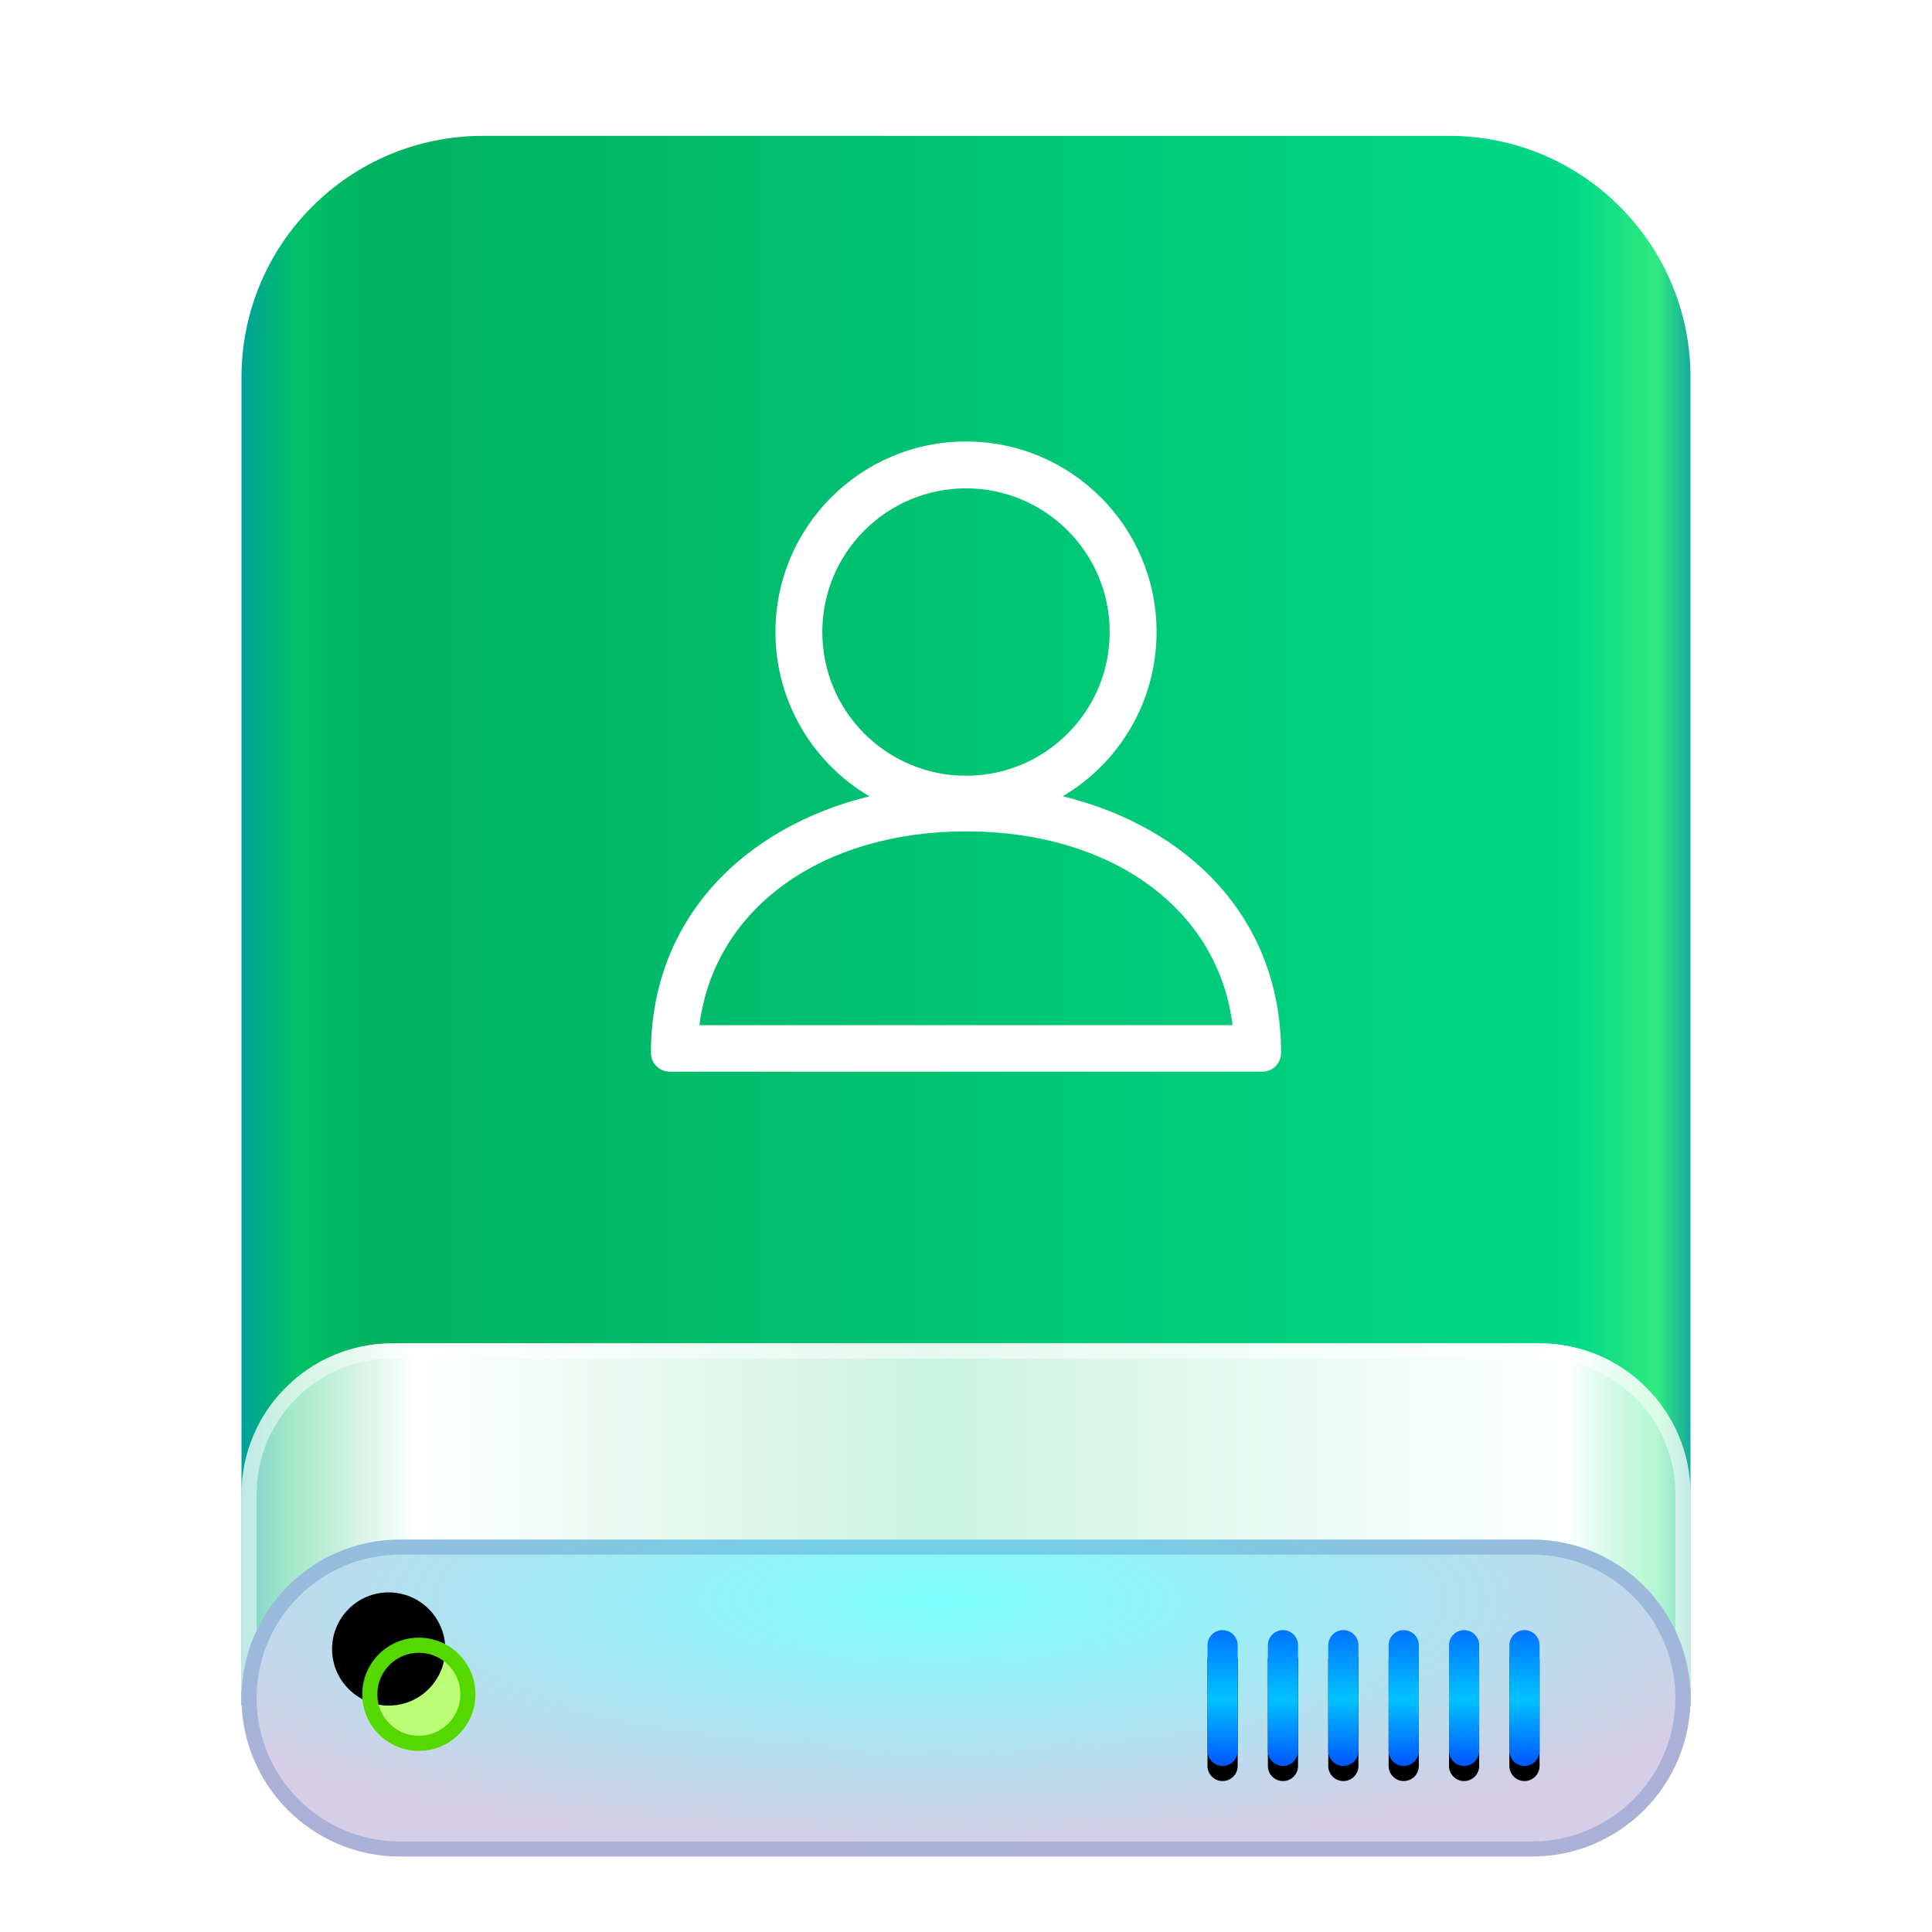 <?xml version="1.0" encoding="UTF-8"?>
<svg width="128px" height="128px" viewBox="0 0 128 128" version="1.1" xmlns="http://www.w3.org/2000/svg" xmlns:xlink="http://www.w3.org/1999/xlink">
    <title>devices/128/udrive-harddisk-individual</title>
    <defs>
        <filter x="-10.4%" y="-7.0%" width="120.8%" height="117.5%" filterUnits="objectBoundingBox" id="filter-1">
            <feOffset dx="0" dy="2" in="SourceAlpha" result="shadowOffsetOuter1"></feOffset>
            <feGaussianBlur stdDeviation="3" in="shadowOffsetOuter1" result="shadowBlurOuter1"></feGaussianBlur>
            <feColorMatrix values="0 0 0 0 0   0 0 0 0 0   0 0 0 0 0  0 0 0 0.2 0" type="matrix" in="shadowBlurOuter1" result="shadowMatrixOuter1"></feColorMatrix>
            <feMerge>
                <feMergeNode in="shadowMatrixOuter1"></feMergeNode>
                <feMergeNode in="SourceGraphic"></feMergeNode>
            </feMerge>
        </filter>
        <linearGradient x1="102.549%" y1="57.682%" x2="-2.652%" y2="57.682%" id="linearGradient-2">
            <stop stop-color="#0067BC" offset="0%"></stop>
            <stop stop-color="#30EA7F" offset="4.571%"></stop>
            <stop stop-color="#00D887" offset="9.931%"></stop>
            <stop stop-color="#00B160" offset="88.945%"></stop>
            <stop stop-color="#00C165" offset="93.793%"></stop>
            <stop stop-color="#008CBD" offset="100%"></stop>
        </linearGradient>
        <linearGradient x1="100%" y1="56.43%" x2="0%" y2="56.43%" id="linearGradient-3">
            <stop stop-color="#FFFFFF" stop-opacity="0.5" offset="0%"></stop>
            <stop stop-color="#FFFFFF" offset="8.389%"></stop>
            <stop stop-color="#FFFFFF" stop-opacity="0.8" offset="52.356%"></stop>
            <stop stop-color="#FFFFFF" offset="88.168%"></stop>
            <stop stop-color="#FFFFFF" stop-opacity="0.5" offset="100%"></stop>
        </linearGradient>
        <radialGradient cx="48.239%" cy="19.103%" fx="48.239%" fy="19.103%" r="78.654%" gradientTransform="translate(0.482, 0.191), scale(0.219, 1), rotate(90), scale(1, 3.581), translate(-0.482, -0.191)" id="radialGradient-4">
            <stop stop-color="#7CFFFE" offset="0%"></stop>
            <stop stop-color="#D6CDE6" offset="100%"></stop>
        </radialGradient>
        <linearGradient x1="50%" y1="0%" x2="50%" y2="100%" id="linearGradient-5">
            <stop stop-color="#0174FF" offset="0%"></stop>
            <stop stop-color="#01C2FF" offset="50.85%"></stop>
            <stop stop-color="#0056FF" offset="100%"></stop>
        </linearGradient>
        <path d="M65,99 C65.552,99 66,99.448 66,100 L66,107 C66,107.552 65.552,108 65,108 C64.448,108 64,107.552 64,107 L64,100 C64,99.448 64.448,99 65,99 Z M69,99 C69.552,99 70,99.448 70,100 L70,107 C70,107.552 69.552,108 69,108 C68.448,108 68,107.552 68,107 L68,100 C68,99.448 68.448,99 69,99 Z M73,99 C73.552,99 74,99.448 74,100 L74,107 C74,107.552 73.552,108 73,108 C72.448,108 72,107.552 72,107 L72,100 C72,99.448 72.448,99 73,99 Z M77,99 C77.552,99 78,99.448 78,100 L78,107 C78,107.552 77.552,108 77,108 C76.448,108 76,107.552 76,107 L76,100 C76,99.448 76.448,99 77,99 Z M81,99 C81.552,99 82,99.448 82,100 L82,107 C82,107.552 81.552,108 81,108 C80.448,108 80,107.552 80,107 L80,100 C80,99.448 80.448,99 81,99 Z M85,99 C85.552,99 86,99.448 86,100 L86,107 C86,107.552 85.552,108 85,108 C84.448,108 84,107.552 84,107 L84,100 C84,99.448 84.448,99 85,99 Z" id="path-6"></path>
        <filter x="-2.3%" y="-5.6%" width="104.5%" height="122.2%" filterUnits="objectBoundingBox" id="filter-7">
            <feOffset dx="0" dy="1" in="SourceAlpha" result="shadowOffsetOuter1"></feOffset>
            <feColorMatrix values="0 0 0 0 1   0 0 0 0 1   0 0 0 0 1  0 0 0 0.3 0" type="matrix" in="shadowOffsetOuter1"></feColorMatrix>
        </filter>
        <path d="M11.75,107 C13.821,107 15.5,105.321 15.5,103.25 C15.5,101.179 13.821,99.5 11.75,99.5 C9.679,99.5 8,101.179 8,103.25 C8,105.321 9.679,107 11.75,107 Z" id="path-8"></path>
        <filter x="-20.0%" y="-20.0%" width="140.0%" height="140.0%" filterUnits="objectBoundingBox" id="filter-9">
            <feOffset dx="-2" dy="-3" in="SourceAlpha" result="shadowOffsetInner1"></feOffset>
            <feComposite in="shadowOffsetInner1" in2="SourceAlpha" operator="arithmetic" k2="-1" k3="1" result="shadowInnerInner1"></feComposite>
            <feColorMatrix values="0 0 0 0 0.192   0 0 0 0 0.912   0 0 0 0 0.104  0 0 0 0.5 0" type="matrix" in="shadowInnerInner1"></feColorMatrix>
        </filter>
    </defs>
    <g id="devices/128/udrive-harddisk-individual" stroke="none" stroke-width="1" fill="none" fill-rule="evenodd">
        <g id="编组-2" filter="url(#filter-1)" transform="translate(16, 7)">
            <path d="M16,0 L80,0 C88.837,-1.623249e-15 96,7.163 96,16 L96,104 L96,104 L0,104 L0,16 C-1.082166e-15,7.163 7.163,1.623249e-15 16,0 Z" id="Rectangle-1" fill="url(#linearGradient-2)"></path>
            <path d="M10,80 L86,80 C91.523,80 96,84.477 96,90 L96,103 L96,103 L4.54747351e-13,103 L4.54747351e-13,90 C4.54070997e-13,84.477 4.477,80 10,80 Z" id="Rectangle-3" fill="url(#linearGradient-3)"></path>
            <path d="M86,80 C91.523,80 96,84.477 96,90 L96,103 L4.54747351e-13,103 L4.54747351e-13,90 C4.54747351e-13,84.477 4.477,80 10,80 L86,80 Z M10,81 C5.029,81 1,85.029 1,90 L1,102 L95,102 L95,90 C95,85.118 91.113,81.144 86.265,81.004 L86,81 L10,81 Z" id="Rectangle-3" fill-opacity="0.5" fill="#FFFFFF" fill-rule="nonzero"></path>
            <path d="M10.5,93 L85.5,93 C91.299,93 96,97.701 96,103.5 C96,109.299 91.299,114 85.5,114 L10.5,114 C4.701,114 7.10171439e-16,109.299 0,103.5 C-7.10171439e-16,97.701 4.701,93 10.5,93 Z" id="Rectangle-1" fill="url(#radialGradient-4)"></path>
            <path d="M85.5,93 C91.299,93 96,97.701 96,103.5 C96,109.299 91.299,114 85.5,114 L10.5,114 C4.701,114 0,109.299 0,103.5 C0,97.701 4.701,93 10.5,93 L85.5,93 Z M85.5,94 L10.5,94 C5.253,94 1,98.253 1,103.5 C1,108.747 5.253,113 10.5,113 L85.5,113 C90.747,113 95,108.747 95,103.5 C95,98.253 90.747,94 85.5,94 Z" id="Rectangle-1" fill-opacity="0.2" fill="#003D9C" fill-rule="nonzero"></path>
            <g id="Combined-Shape">
                <use fill="black" fill-opacity="1" filter="url(#filter-7)" xlink:href="#path-6"></use>
                <use fill="url(#linearGradient-5)" fill-rule="evenodd" xlink:href="#path-6"></use>
            </g>
            <g id="Oval">
                <use fill="#BAFF76" fill-rule="evenodd" xlink:href="#path-8"></use>
                <use fill="black" fill-opacity="1" filter="url(#filter-9)" xlink:href="#path-8"></use>
            </g>
            <path d="M11.75,99.5 C13.821,99.5 15.5,101.179 15.5,103.25 C15.5,105.321 13.821,107 11.75,107 C9.679,107 8,105.321 8,103.25 C8,101.179 9.679,99.5 11.75,99.5 Z M11.75,100.5 C10.231,100.5 9,101.731 9,103.25 C9,104.769 10.231,106 11.75,106 C13.269,106 14.5,104.769 14.5,103.25 C14.5,101.731 13.269,100.5 11.75,100.5 Z" id="Oval" fill="#54D800" fill-rule="nonzero"></path>
        </g>
        <path d="M64,29.25 C70.973,29.25 76.625,34.902 76.625,41.875 C76.625,46.508 74.13,50.558 70.41,52.754 C78.686,54.778 84.875,60.8 84.875,69.761 C84.875,70.445 84.32,71 83.635,71 L44.365,71 C43.68,71 43.125,70.445 43.125,69.761 C43.125,60.818 49.341,54.789 57.598,52.758 C53.874,50.564 51.375,46.511 51.375,41.875 C51.375,34.902 57.027,29.25 64,29.25 Z M64,55.081 C54.501,55.081 47.436,60.117 46.366,67.721 L46.34,67.919 L81.661,67.919 L81.635,67.715 C80.582,60.177 73.688,55.19 64.31,55.083 L64,55.081 Z M64,32.355 C58.742,32.355 54.48,36.617 54.48,41.875 C54.48,47.133 58.742,51.395 64,51.395 C69.258,51.395 73.52,47.133 73.52,41.875 C73.52,36.617 69.258,32.355 64,32.355 Z" id="形状结合" fill="#FFFFFF" fill-rule="nonzero"></path>
    </g>
</svg>